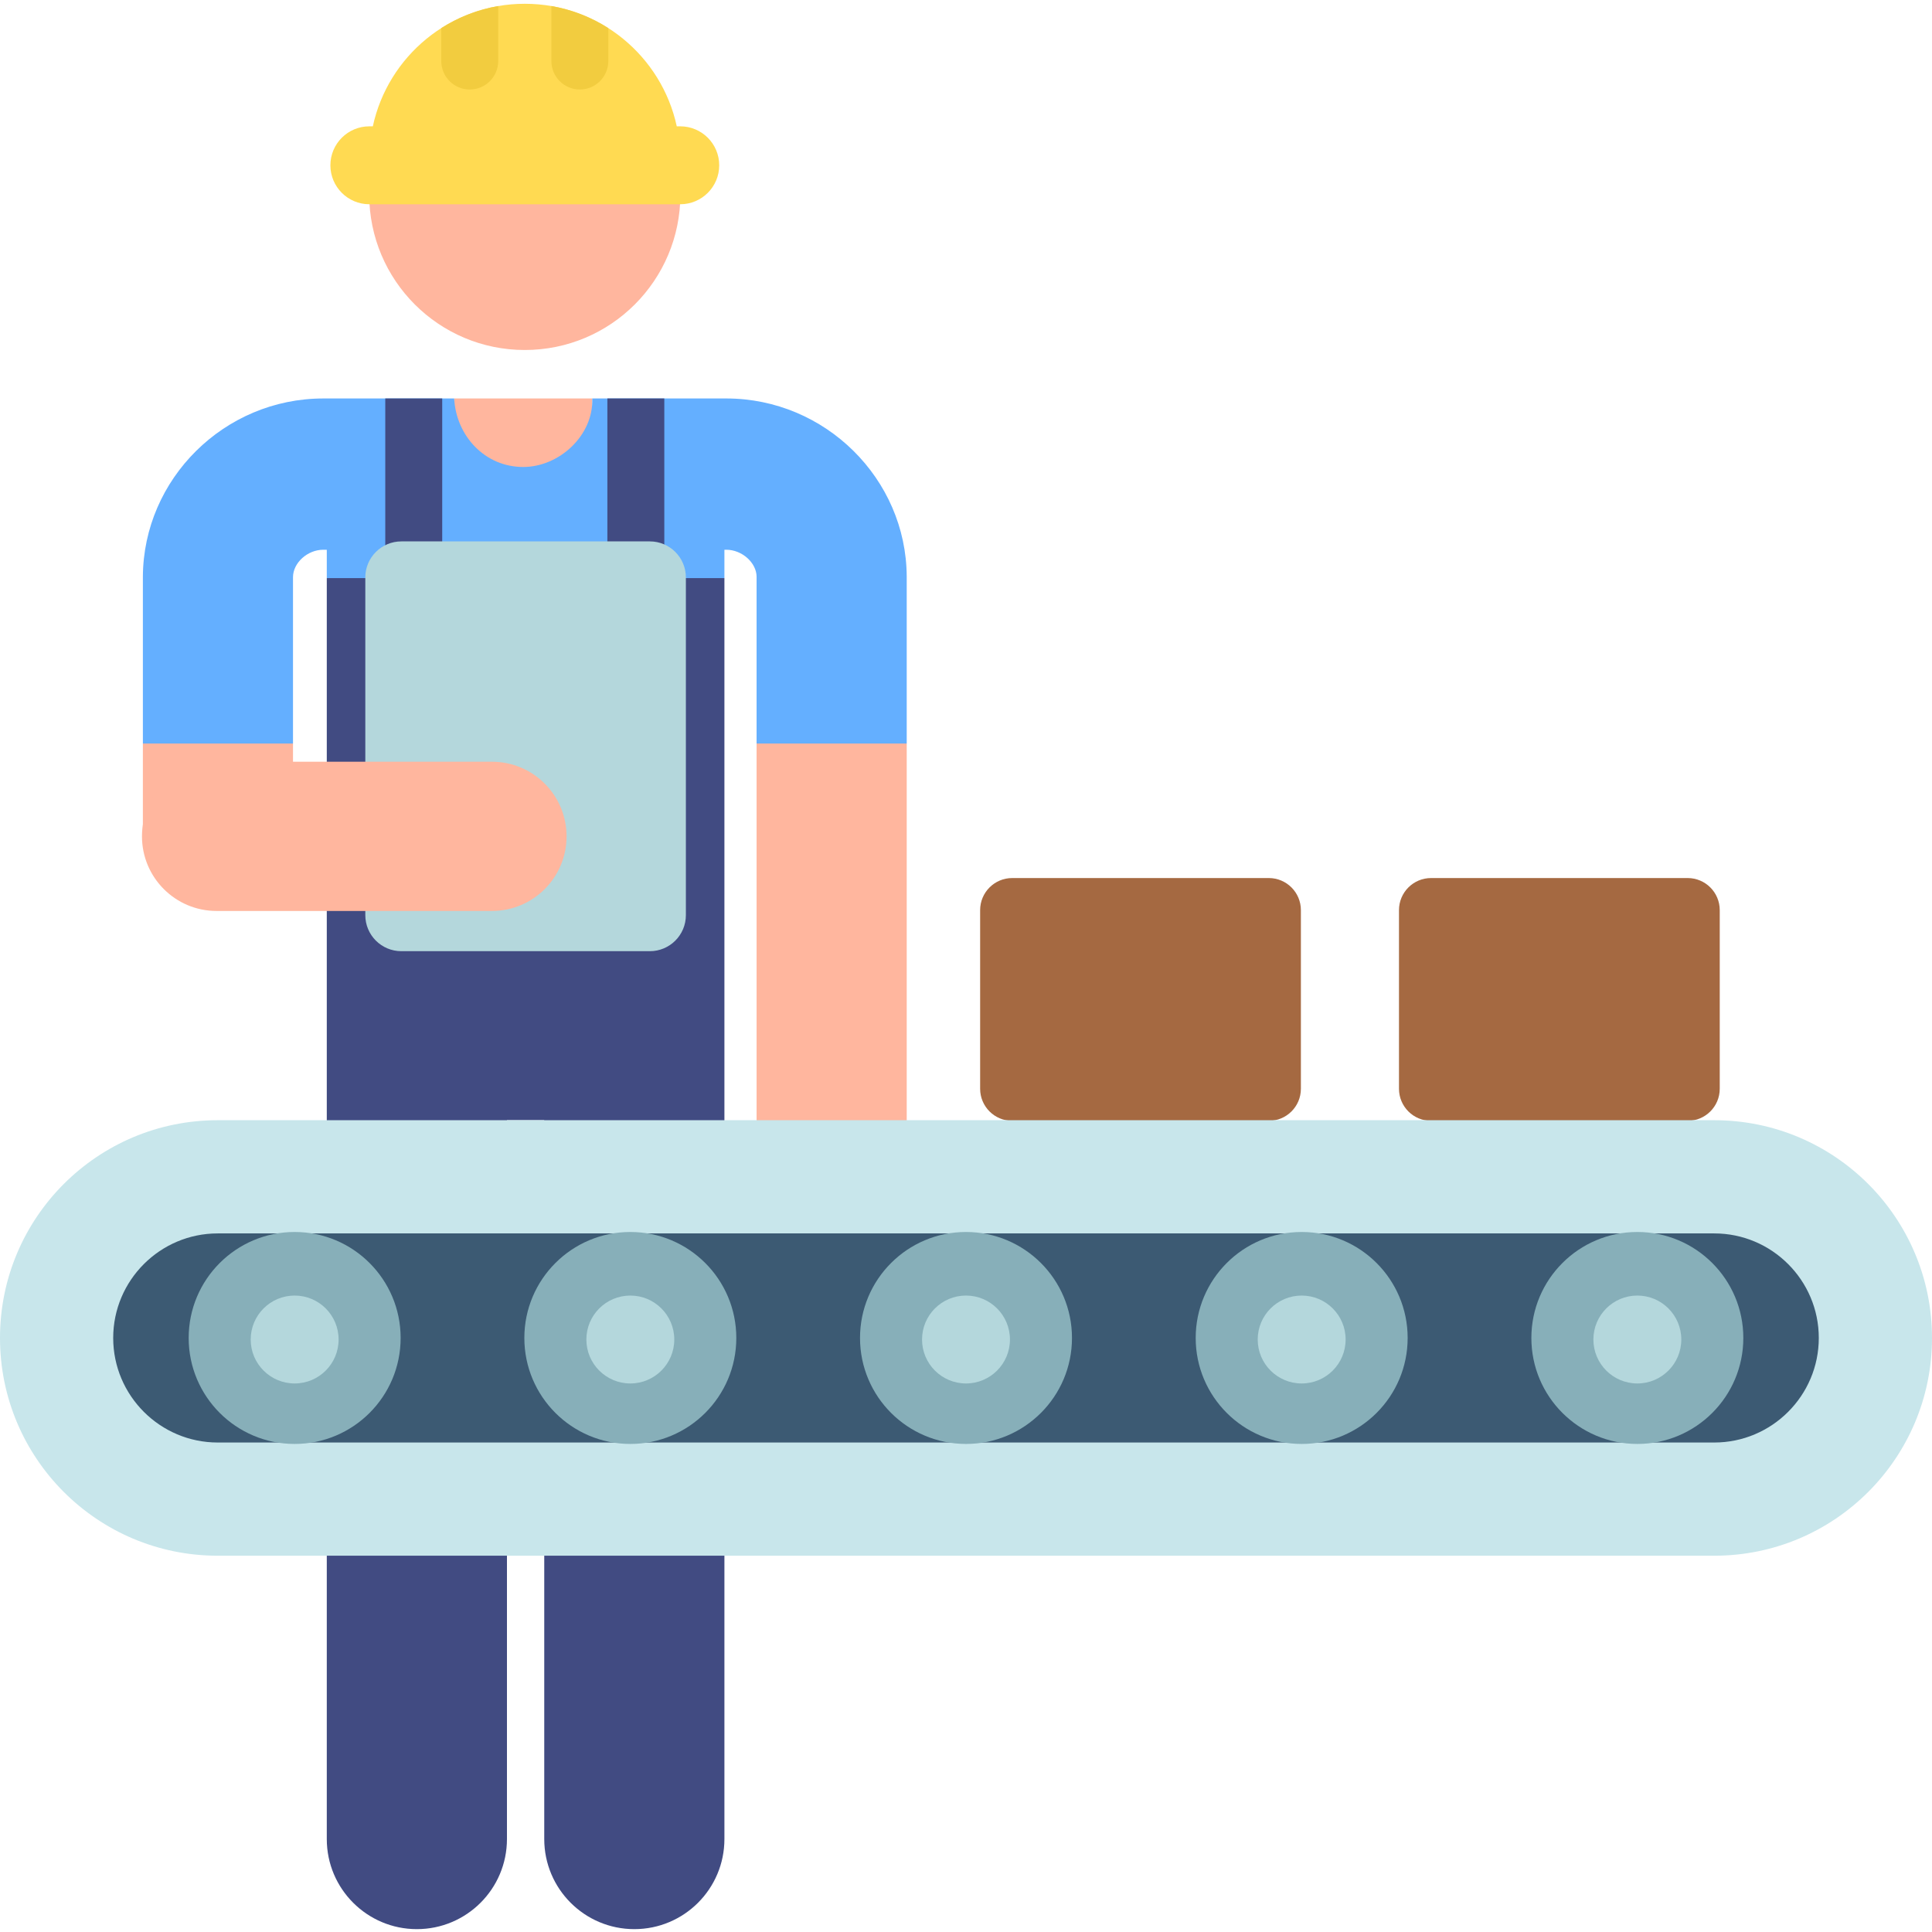 <svg height="512pt" viewBox="0 -1 512.001 512" width="512pt" xmlns="http://www.w3.org/2000/svg"><path d="m156.953 104.598h-36.59v29.324h36.762zm0 0" fill="#ffb69e"/><path d="m37.863 196.039v24.973h39.785v-24.973l-19.891-12.219zm0 0" fill="#ffb69e"/><path d="m200.504 196.039v101.957c0 10.988 8.906 19.895 19.895 19.895 10.984 0 19.891-8.906 19.891-19.895v-101.957l-19.891-12.219zm0 0" fill="#ffb69e"/><path d="m192.477 104.598h-35.523c.348 9.82-8.773 18.156-18.301 18.156-10.211 0-17.777-8.305-18.289-18.156h-34.688c-26.234 0-47.684 21.312-47.812 47.242v44.199h39.785v-44.098c.02-3.797 3.844-7.254 8.027-7.254h.926v7.516l52.473 17.727 52.902-17.727v-7.516h.5c4.18 0 8.008 3.457 8.027 7.152v44.199h39.785v-44.297c-.129-25.832-21.578-47.145-47.812-47.145zm0 0" fill="#64afff"/><path d="m180.309 50.523c0 22.773-18.461 41.23-41.234 41.23-22.77 0-41.23-18.457-41.23-41.23 0-22.77 18.461-41.23 41.23-41.23 22.773 0 41.234 18.461 41.234 41.23zm0 0" fill="#ffb69e"/><path d="m180.27 32.477h-.918c-4.012-18.562-20.508-32.477-40.277-32.477-19.762 0-36.262 13.914-40.273 32.477h-.918c-5.703 0-10.328 4.625-10.328 10.328 0 5.703 4.625 10.324 10.328 10.324h82.387c5.703 0 10.328-4.621 10.328-10.324 0-5.703-4.625-10.328-10.328-10.328zm0 0" fill="#ffda52"/><path d="m124.488 22.719c4.168 0 7.543-3.379 7.543-7.547v-14.57c-5.477.945-10.582 2.973-15.09 5.852v8.719c0 4.168 3.379 7.547 7.547 7.547zm0 0" fill="#f2cc3f"/><path d="m153.664 22.719c4.168 0 7.547-3.379 7.547-7.547v-8.719c-4.508-2.879-9.613-4.906-15.09-5.852v14.57c0 4.168 3.375 7.547 7.543 7.547zm0 0" fill="#f2cc3f"/><path d="m176.051 152.203v-47.605h-15.09v47.605h-43.77v-47.605h-15.09v47.605h-15.5v334.164c0 13.188 10.688 23.875 23.871 23.875s23.875-10.688 23.875-23.875v-190.5h9.883v190.5c0 13.188 10.688 23.875 23.871 23.875 13.188 0 23.875-10.688 23.875-23.875 0-19.918 0-322.426 0-334.164zm0 0" fill="#414b82"/><path d="m172.215 251.074h-65.852c-5.277 0-9.551-4.277-9.551-9.551v-89.496c0-5.273 4.277-9.551 9.551-9.551h65.852c5.273 0 9.551 4.277 9.551 9.551v89.496c0 5.273-4.277 9.551-9.551 9.551zm0 0" fill="#b4d7dc"/><path d="m130.375 240.414h-72.977c-10.922 0-19.773-8.855-19.773-19.773 0-10.922 8.852-19.773 19.773-19.773h72.98c10.918 0 19.77 8.852 19.77 19.773 0 10.918-8.852 19.773-19.773 19.773zm0 0" fill="#ffb69e"/><path d="m336.246 296.031h-67.996c-4.695 0-8.504-3.805-8.504-8.5v-47.336c0-4.695 3.809-8.504 8.504-8.504h67.996c4.695 0 8.504 3.809 8.504 8.504v47.336c0 4.695-3.809 8.5-8.504 8.5zm0 0" fill="#a56941"/><path d="m447.246 296.031h-67.996c-4.695 0-8.504-3.805-8.504-8.5v-47.336c0-4.695 3.809-8.504 8.504-8.504h67.996c4.695 0 8.504 3.809 8.504 8.504v47.336c0 4.695-3.809 8.5-8.504 8.5zm0 0" fill="#a56941"/><path d="m61.531 405.734h388.938c23.641 0 44.574-16.035 49.922-39.066.977-4.207 1.492-8.59 1.492-13.094 0-.688-.012-1.371-.035-2.051-.953-27.34-24-48.738-51.359-48.738h-388.977c-27.359 0-50.402 21.398-51.359 48.738-.023.68-.035 1.363-.035 2.051 0 4.504.516 8.887 1.492 13.094 5.348 23.027 26.281 39.066 49.922 39.066zm0 0" fill="#3c5a73"/><path d="m454.293 325.867c15.277 0 27.707 12.43 27.707 27.707 0 15.277-12.43 27.707-27.707 27.707h-396.586c-15.277 0-27.707-12.43-27.707-27.707 0-15.277 12.43-27.707 27.707-27.707zm0-30h-396.586c-31.871 0-57.707 25.836-57.707 57.707 0 31.871 25.836 57.707 57.707 57.707h396.59c31.867 0 57.703-25.836 57.703-57.707 0-31.871-25.836-57.707-57.707-57.707zm0 0" fill="#c8e6eb"/><path d="m284.086 353.574c0 15.512-12.574 28.086-28.086 28.086s-28.086-12.574-28.086-28.086 12.574-28.086 28.086-28.086 28.086 12.574 28.086 28.086zm0 0" fill="#87afb9"/><path d="m195.129 353.574c0 15.512-12.574 28.086-28.086 28.086s-28.086-12.574-28.086-28.086 12.574-28.086 28.086-28.086 28.086 12.574 28.086 28.086zm0 0" fill="#87afb9"/><path d="m106.172 353.574c0 15.512-12.574 28.086-28.086 28.086-15.512 0-28.086-12.574-28.086-28.086s12.574-28.086 28.086-28.086c15.512 0 28.086 12.574 28.086 28.086zm0 0" fill="#87afb9"/><path d="m462 353.574c0 15.512-12.574 28.086-28.086 28.086-15.512 0-28.086-12.574-28.086-28.086s12.574-28.086 28.086-28.086c15.512 0 28.086 12.574 28.086 28.086zm0 0" fill="#87afb9"/><path d="m373.043 353.574c0 15.512-12.574 28.086-28.086 28.086s-28.086-12.574-28.086-28.086 12.574-28.086 28.086-28.086 28.086 12.574 28.086 28.086zm0 0" fill="#87afb9"/><g fill="#b4d7dc"><path d="m267.648 353.984c0 6.434-5.215 11.648-11.648 11.648s-11.648-5.215-11.648-11.648 5.215-11.648 11.648-11.648 11.648 5.215 11.648 11.648zm0 0"/><path d="m178.691 353.984c0 6.434-5.215 11.648-11.648 11.648-6.434 0-11.648-5.215-11.648-11.648s5.215-11.648 11.648-11.648c6.434 0 11.648 5.215 11.648 11.648zm0 0"/><path d="m89.734 353.984c0 6.434-5.215 11.648-11.648 11.648-6.434 0-11.648-5.215-11.648-11.648s5.215-11.648 11.648-11.648c6.434 0 11.648 5.215 11.648 11.648zm0 0"/><path d="m356.605 353.984c0 6.434-5.215 11.648-11.648 11.648-6.434 0-11.648-5.215-11.648-11.648s5.215-11.648 11.648-11.648c6.434 0 11.648 5.215 11.648 11.648zm0 0"/><path d="m445.562 353.984c0 6.434-5.215 11.648-11.648 11.648-6.434 0-11.648-5.215-11.648-11.648s5.215-11.648 11.648-11.648c6.434 0 11.648 5.215 11.648 11.648zm0 0"/></g></svg>